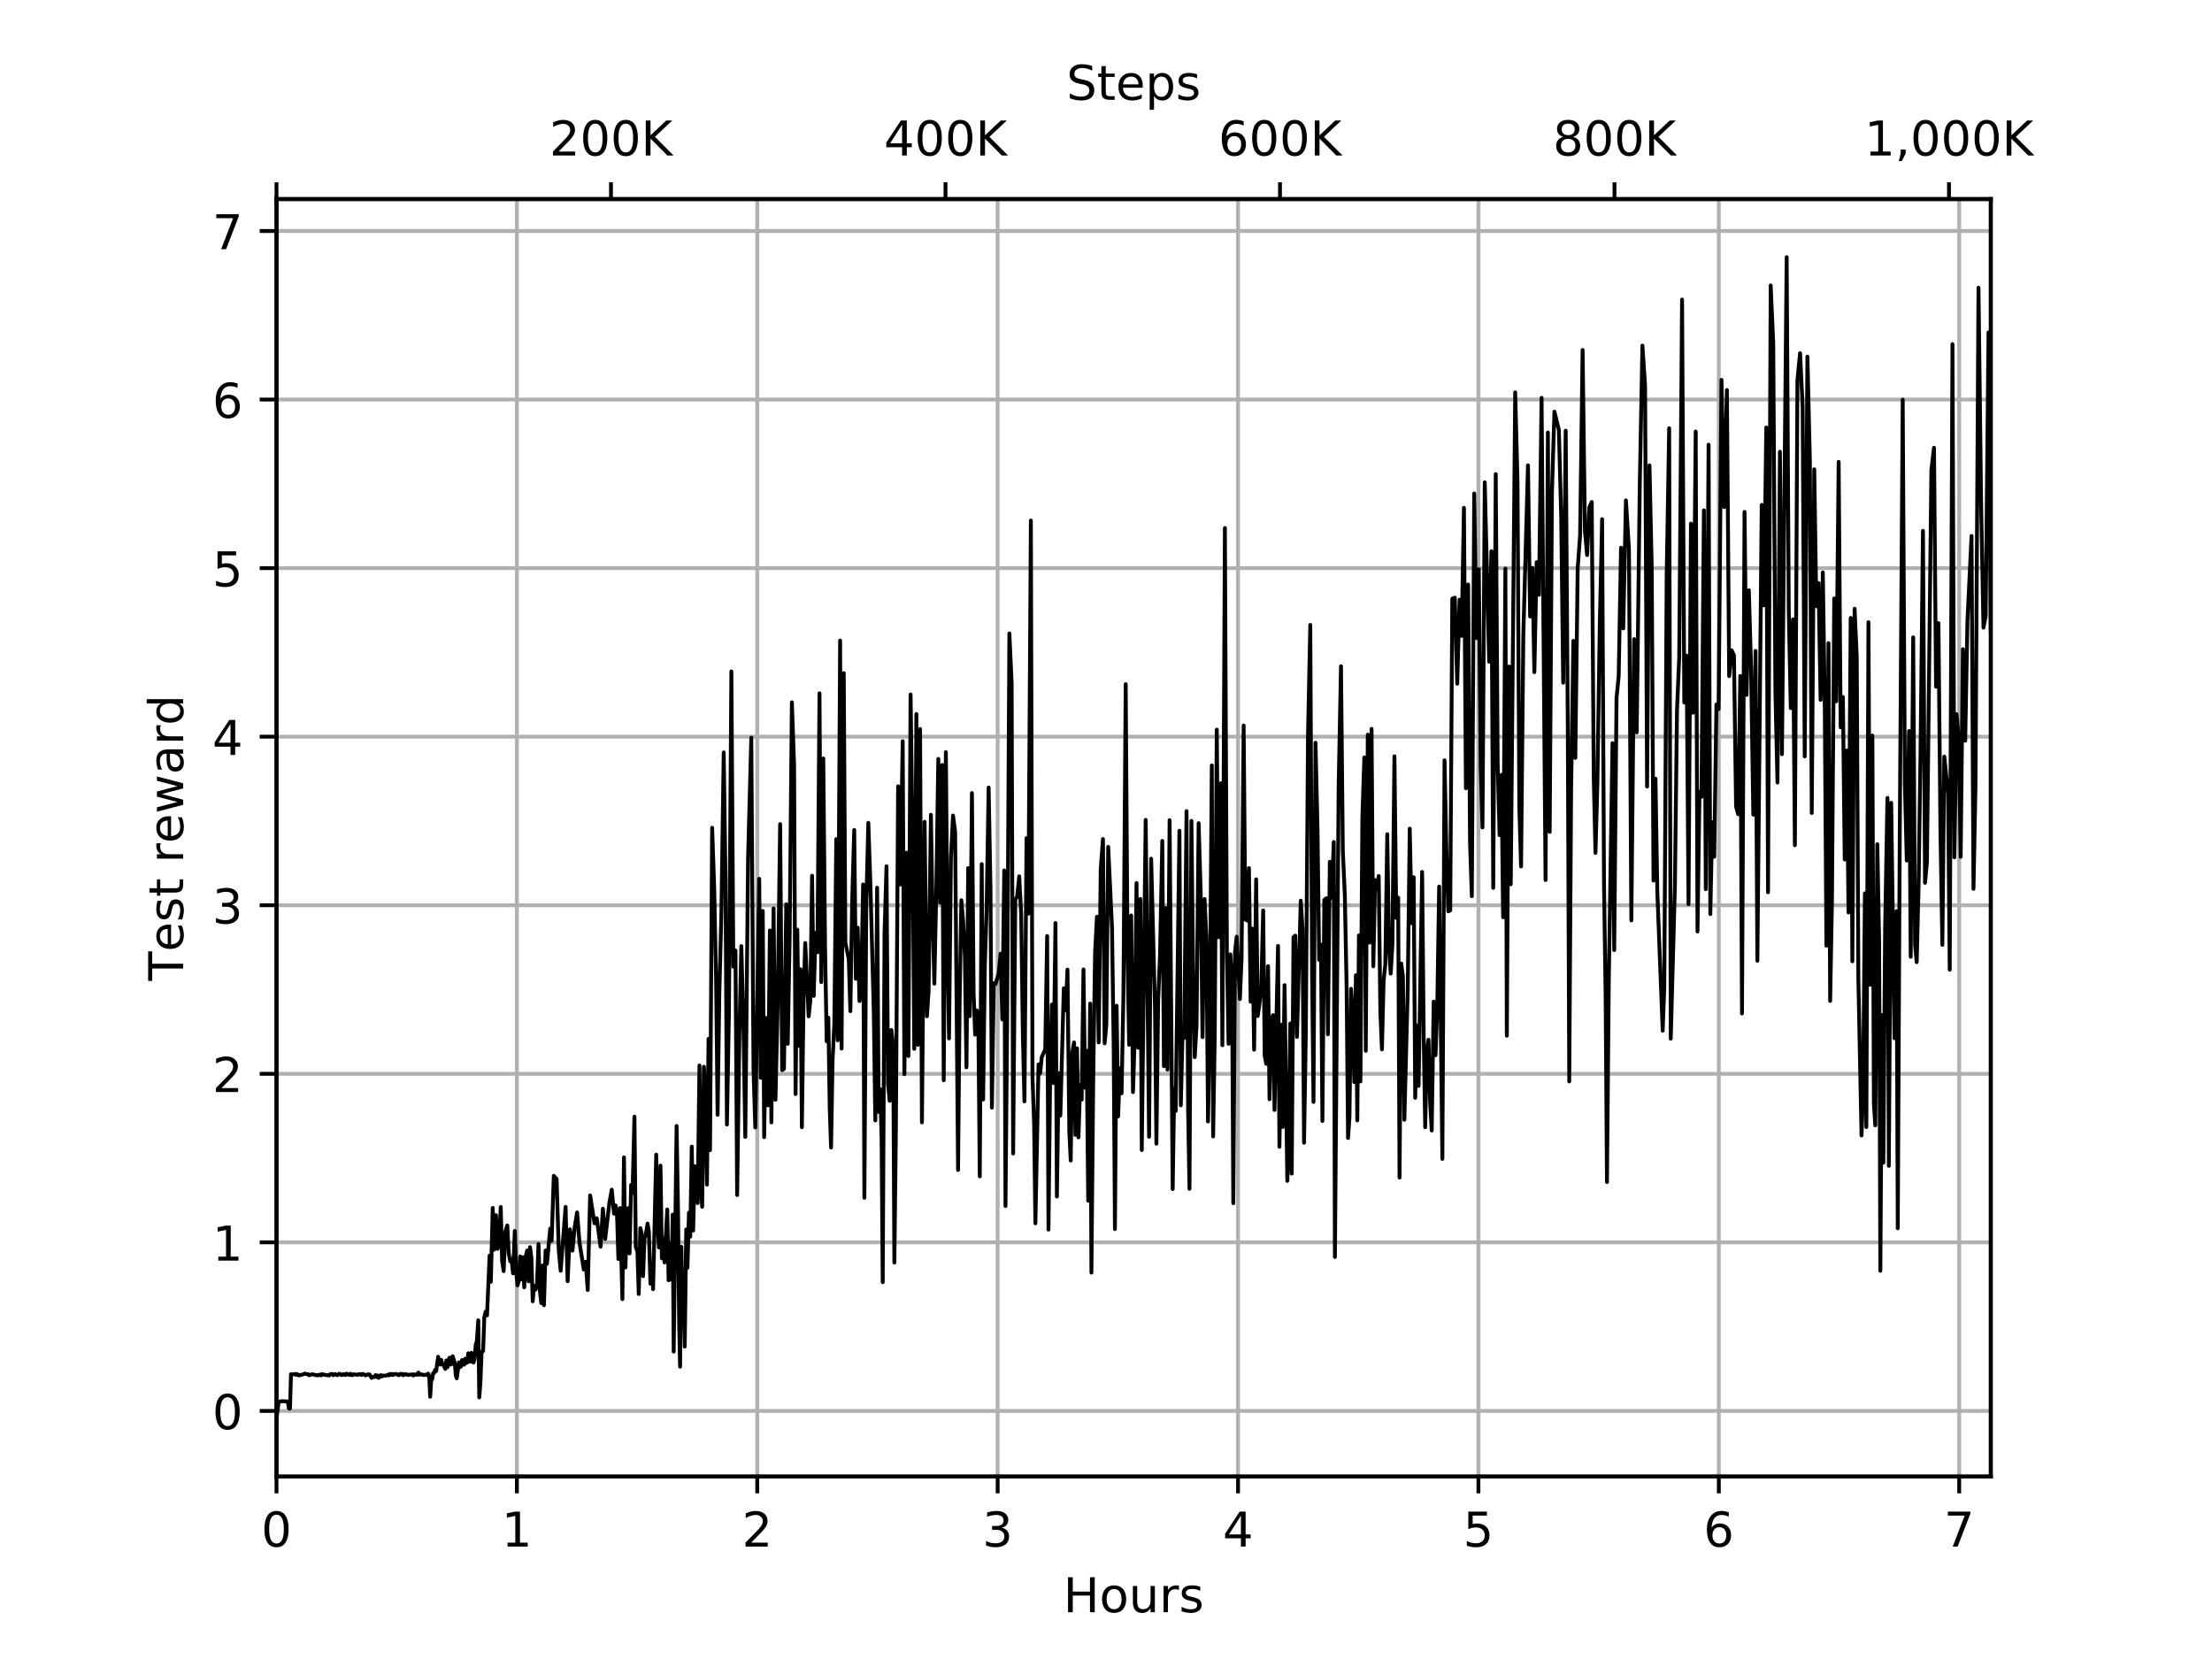<?xml version="1.0" encoding="utf-8" standalone="no"?>
<!DOCTYPE svg PUBLIC "-//W3C//DTD SVG 1.1//EN"
  "http://www.w3.org/Graphics/SVG/1.1/DTD/svg11.dtd">
<!-- Created with matplotlib (https://matplotlib.org/) -->
<svg height="345.6pt" version="1.1" viewBox="0 0 460.8 345.6" width="460.8pt" xmlns="http://www.w3.org/2000/svg" xmlns:xlink="http://www.w3.org/1999/xlink">
 <defs>
  <style type="text/css">
*{stroke-linecap:butt;stroke-linejoin:round;}
  </style>
 </defs>
 <g id="figure_1">
  <g id="patch_1">
   <path d="M 0 345.6 
L 460.8 345.6 
L 460.8 0 
L 0 0 
z
" style="fill:#ffffff;"/>
  </g>
  <g id="axes_1">
   <g id="patch_2">
    <path d="M 57.6 307.584 
L 414.72 307.584 
L 414.72 41.472 
L 57.6 41.472 
z
" style="fill:#ffffff;"/>
   </g>
   <g id="matplotlib.axis_1">
    <g id="xtick_1">
     <g id="line2d_1">
      <path clip-path="url(#p52a20edcad)" d="M 57.6 307.584 
L 57.6 41.472 
" style="fill:none;stroke:#b0b0b0;stroke-linecap:square;stroke-width:0.8;"/>
     </g>
     <g id="line2d_2">
      <defs>
       <path d="M 0 0 
L 0 3.5 
" id="m5e7b40a29a" style="stroke:#000000;stroke-width:0.8;"/>
      </defs>
      <g>
       <use style="stroke:#000000;stroke-width:0.8;" x="57.6" xlink:href="#m5e7b40a29a" y="307.584"/>
      </g>
     </g>
     <g id="text_1">
      <!-- 0 -->
      <defs>
       <path d="M 31.781 66.406 
Q 24.172 66.406 20.328 58.906 
Q 16.5 51.422 16.5 36.375 
Q 16.5 21.391 20.328 13.891 
Q 24.172 6.391 31.781 6.391 
Q 39.453 6.391 43.281 13.891 
Q 47.125 21.391 47.125 36.375 
Q 47.125 51.422 43.281 58.906 
Q 39.453 66.406 31.781 66.406 
z
M 31.781 74.219 
Q 44.047 74.219 50.516 64.516 
Q 56.984 54.828 56.984 36.375 
Q 56.984 17.969 50.516 8.266 
Q 44.047 -1.422 31.781 -1.422 
Q 19.531 -1.422 13.062 8.266 
Q 6.594 17.969 6.594 36.375 
Q 6.594 54.828 13.062 64.516 
Q 19.531 74.219 31.781 74.219 
z
" id="DejaVuSans-48"/>
      </defs>
      <g transform="translate(54.419 322.182)scale(0.1 -0.1)">
       <use xlink:href="#DejaVuSans-48"/>
      </g>
     </g>
    </g>
    <g id="xtick_2">
     <g id="line2d_3">
      <path clip-path="url(#p52a20edcad)" d="M 107.677 307.584 
L 107.677 41.472 
" style="fill:none;stroke:#b0b0b0;stroke-linecap:square;stroke-width:0.8;"/>
     </g>
     <g id="line2d_4">
      <g>
       <use style="stroke:#000000;stroke-width:0.8;" x="107.677" xlink:href="#m5e7b40a29a" y="307.584"/>
      </g>
     </g>
     <g id="text_2">
      <!-- 1 -->
      <defs>
       <path d="M 12.406 8.297 
L 28.516 8.297 
L 28.516 63.922 
L 10.984 60.406 
L 10.984 69.391 
L 28.422 72.906 
L 38.281 72.906 
L 38.281 8.297 
L 54.391 8.297 
L 54.391 0 
L 12.406 0 
z
" id="DejaVuSans-49"/>
      </defs>
      <g transform="translate(104.495 322.182)scale(0.1 -0.1)">
       <use xlink:href="#DejaVuSans-49"/>
      </g>
     </g>
    </g>
    <g id="xtick_3">
     <g id="line2d_5">
      <path clip-path="url(#p52a20edcad)" d="M 157.753 307.584 
L 157.753 41.472 
" style="fill:none;stroke:#b0b0b0;stroke-linecap:square;stroke-width:0.8;"/>
     </g>
     <g id="line2d_6">
      <g>
       <use style="stroke:#000000;stroke-width:0.8;" x="157.753" xlink:href="#m5e7b40a29a" y="307.584"/>
      </g>
     </g>
     <g id="text_3">
      <!-- 2 -->
      <defs>
       <path d="M 19.188 8.297 
L 53.609 8.297 
L 53.609 0 
L 7.328 0 
L 7.328 8.297 
Q 12.938 14.109 22.625 23.891 
Q 32.328 33.688 34.812 36.531 
Q 39.547 41.844 41.422 45.531 
Q 43.312 49.219 43.312 52.781 
Q 43.312 58.594 39.234 62.25 
Q 35.156 65.922 28.609 65.922 
Q 23.969 65.922 18.812 64.312 
Q 13.672 62.703 7.812 59.422 
L 7.812 69.391 
Q 13.766 71.781 18.938 73 
Q 24.125 74.219 28.422 74.219 
Q 39.75 74.219 46.484 68.547 
Q 53.219 62.891 53.219 53.422 
Q 53.219 48.922 51.531 44.891 
Q 49.859 40.875 45.406 35.406 
Q 44.188 33.984 37.641 27.219 
Q 31.109 20.453 19.188 8.297 
z
" id="DejaVuSans-50"/>
      </defs>
      <g transform="translate(154.572 322.182)scale(0.1 -0.1)">
       <use xlink:href="#DejaVuSans-50"/>
      </g>
     </g>
    </g>
    <g id="xtick_4">
     <g id="line2d_7">
      <path clip-path="url(#p52a20edcad)" d="M 207.83 307.584 
L 207.83 41.472 
" style="fill:none;stroke:#b0b0b0;stroke-linecap:square;stroke-width:0.8;"/>
     </g>
     <g id="line2d_8">
      <g>
       <use style="stroke:#000000;stroke-width:0.8;" x="207.83" xlink:href="#m5e7b40a29a" y="307.584"/>
      </g>
     </g>
     <g id="text_4">
      <!-- 3 -->
      <defs>
       <path d="M 40.578 39.312 
Q 47.656 37.797 51.625 33 
Q 55.609 28.219 55.609 21.188 
Q 55.609 10.406 48.188 4.484 
Q 40.766 -1.422 27.094 -1.422 
Q 22.516 -1.422 17.656 -0.516 
Q 12.797 0.391 7.625 2.203 
L 7.625 11.719 
Q 11.719 9.328 16.594 8.109 
Q 21.484 6.891 26.812 6.891 
Q 36.078 6.891 40.938 10.547 
Q 45.797 14.203 45.797 21.188 
Q 45.797 27.641 41.281 31.266 
Q 36.766 34.906 28.719 34.906 
L 20.219 34.906 
L 20.219 43.016 
L 29.109 43.016 
Q 36.375 43.016 40.234 45.922 
Q 44.094 48.828 44.094 54.297 
Q 44.094 59.906 40.109 62.906 
Q 36.141 65.922 28.719 65.922 
Q 24.656 65.922 20.016 65.031 
Q 15.375 64.156 9.812 62.312 
L 9.812 71.094 
Q 15.438 72.656 20.344 73.438 
Q 25.25 74.219 29.594 74.219 
Q 40.828 74.219 47.359 69.109 
Q 53.906 64.016 53.906 55.328 
Q 53.906 49.266 50.438 45.094 
Q 46.969 40.922 40.578 39.312 
z
" id="DejaVuSans-51"/>
      </defs>
      <g transform="translate(204.649 322.182)scale(0.1 -0.1)">
       <use xlink:href="#DejaVuSans-51"/>
      </g>
     </g>
    </g>
    <g id="xtick_5">
     <g id="line2d_9">
      <path clip-path="url(#p52a20edcad)" d="M 257.907 307.584 
L 257.907 41.472 
" style="fill:none;stroke:#b0b0b0;stroke-linecap:square;stroke-width:0.8;"/>
     </g>
     <g id="line2d_10">
      <g>
       <use style="stroke:#000000;stroke-width:0.8;" x="257.907" xlink:href="#m5e7b40a29a" y="307.584"/>
      </g>
     </g>
     <g id="text_5">
      <!-- 4 -->
      <defs>
       <path d="M 37.797 64.312 
L 12.891 25.391 
L 37.797 25.391 
z
M 35.203 72.906 
L 47.609 72.906 
L 47.609 25.391 
L 58.016 25.391 
L 58.016 17.188 
L 47.609 17.188 
L 47.609 0 
L 37.797 0 
L 37.797 17.188 
L 4.891 17.188 
L 4.891 26.703 
z
" id="DejaVuSans-52"/>
      </defs>
      <g transform="translate(254.726 322.182)scale(0.1 -0.1)">
       <use xlink:href="#DejaVuSans-52"/>
      </g>
     </g>
    </g>
    <g id="xtick_6">
     <g id="line2d_11">
      <path clip-path="url(#p52a20edcad)" d="M 307.983 307.584 
L 307.983 41.472 
" style="fill:none;stroke:#b0b0b0;stroke-linecap:square;stroke-width:0.8;"/>
     </g>
     <g id="line2d_12">
      <g>
       <use style="stroke:#000000;stroke-width:0.8;" x="307.983" xlink:href="#m5e7b40a29a" y="307.584"/>
      </g>
     </g>
     <g id="text_6">
      <!-- 5 -->
      <defs>
       <path d="M 10.797 72.906 
L 49.516 72.906 
L 49.516 64.594 
L 19.828 64.594 
L 19.828 46.734 
Q 21.969 47.469 24.109 47.828 
Q 26.266 48.188 28.422 48.188 
Q 40.625 48.188 47.75 41.5 
Q 54.891 34.812 54.891 23.391 
Q 54.891 11.625 47.562 5.094 
Q 40.234 -1.422 26.906 -1.422 
Q 22.312 -1.422 17.547 -0.641 
Q 12.797 0.141 7.719 1.703 
L 7.719 11.625 
Q 12.109 9.234 16.797 8.062 
Q 21.484 6.891 26.703 6.891 
Q 35.156 6.891 40.078 11.328 
Q 45.016 15.766 45.016 23.391 
Q 45.016 31 40.078 35.438 
Q 35.156 39.891 26.703 39.891 
Q 22.75 39.891 18.812 39.016 
Q 14.891 38.141 10.797 36.281 
z
" id="DejaVuSans-53"/>
      </defs>
      <g transform="translate(304.802 322.182)scale(0.1 -0.1)">
       <use xlink:href="#DejaVuSans-53"/>
      </g>
     </g>
    </g>
    <g id="xtick_7">
     <g id="line2d_13">
      <path clip-path="url(#p52a20edcad)" d="M 358.06 307.584 
L 358.06 41.472 
" style="fill:none;stroke:#b0b0b0;stroke-linecap:square;stroke-width:0.8;"/>
     </g>
     <g id="line2d_14">
      <g>
       <use style="stroke:#000000;stroke-width:0.8;" x="358.06" xlink:href="#m5e7b40a29a" y="307.584"/>
      </g>
     </g>
     <g id="text_7">
      <!-- 6 -->
      <defs>
       <path d="M 33.016 40.375 
Q 26.375 40.375 22.484 35.828 
Q 18.609 31.297 18.609 23.391 
Q 18.609 15.531 22.484 10.953 
Q 26.375 6.391 33.016 6.391 
Q 39.656 6.391 43.531 10.953 
Q 47.406 15.531 47.406 23.391 
Q 47.406 31.297 43.531 35.828 
Q 39.656 40.375 33.016 40.375 
z
M 52.594 71.297 
L 52.594 62.312 
Q 48.875 64.062 45.094 64.984 
Q 41.312 65.922 37.594 65.922 
Q 27.828 65.922 22.672 59.328 
Q 17.531 52.734 16.797 39.406 
Q 19.672 43.656 24.016 45.922 
Q 28.375 48.188 33.594 48.188 
Q 44.578 48.188 50.953 41.516 
Q 57.328 34.859 57.328 23.391 
Q 57.328 12.156 50.688 5.359 
Q 44.047 -1.422 33.016 -1.422 
Q 20.359 -1.422 13.672 8.266 
Q 6.984 17.969 6.984 36.375 
Q 6.984 53.656 15.188 63.938 
Q 23.391 74.219 37.203 74.219 
Q 40.922 74.219 44.703 73.484 
Q 48.484 72.75 52.594 71.297 
z
" id="DejaVuSans-54"/>
      </defs>
      <g transform="translate(354.879 322.182)scale(0.1 -0.1)">
       <use xlink:href="#DejaVuSans-54"/>
      </g>
     </g>
    </g>
    <g id="xtick_8">
     <g id="line2d_15">
      <path clip-path="url(#p52a20edcad)" d="M 408.137 307.584 
L 408.137 41.472 
" style="fill:none;stroke:#b0b0b0;stroke-linecap:square;stroke-width:0.8;"/>
     </g>
     <g id="line2d_16">
      <g>
       <use style="stroke:#000000;stroke-width:0.8;" x="408.137" xlink:href="#m5e7b40a29a" y="307.584"/>
      </g>
     </g>
     <g id="text_8">
      <!-- 7 -->
      <defs>
       <path d="M 8.203 72.906 
L 55.078 72.906 
L 55.078 68.703 
L 28.609 0 
L 18.312 0 
L 43.219 64.594 
L 8.203 64.594 
z
" id="DejaVuSans-55"/>
      </defs>
      <g transform="translate(404.956 322.182)scale(0.1 -0.1)">
       <use xlink:href="#DejaVuSans-55"/>
      </g>
     </g>
    </g>
    <g id="text_9">
     <!-- Hours -->
     <defs>
      <path d="M 9.812 72.906 
L 19.672 72.906 
L 19.672 43.016 
L 55.516 43.016 
L 55.516 72.906 
L 65.375 72.906 
L 65.375 0 
L 55.516 0 
L 55.516 34.719 
L 19.672 34.719 
L 19.672 0 
L 9.812 0 
z
" id="DejaVuSans-72"/>
      <path d="M 30.609 48.391 
Q 23.391 48.391 19.188 42.75 
Q 14.984 37.109 14.984 27.297 
Q 14.984 17.484 19.156 11.844 
Q 23.344 6.203 30.609 6.203 
Q 37.797 6.203 41.984 11.859 
Q 46.188 17.531 46.188 27.297 
Q 46.188 37.016 41.984 42.703 
Q 37.797 48.391 30.609 48.391 
z
M 30.609 56 
Q 42.328 56 49.016 48.375 
Q 55.719 40.766 55.719 27.297 
Q 55.719 13.875 49.016 6.219 
Q 42.328 -1.422 30.609 -1.422 
Q 18.844 -1.422 12.172 6.219 
Q 5.516 13.875 5.516 27.297 
Q 5.516 40.766 12.172 48.375 
Q 18.844 56 30.609 56 
z
" id="DejaVuSans-111"/>
      <path d="M 8.5 21.578 
L 8.5 54.688 
L 17.484 54.688 
L 17.484 21.922 
Q 17.484 14.156 20.5 10.266 
Q 23.531 6.391 29.594 6.391 
Q 36.859 6.391 41.078 11.031 
Q 45.312 15.672 45.312 23.688 
L 45.312 54.688 
L 54.297 54.688 
L 54.297 0 
L 45.312 0 
L 45.312 8.406 
Q 42.047 3.422 37.719 1 
Q 33.406 -1.422 27.688 -1.422 
Q 18.266 -1.422 13.375 4.438 
Q 8.5 10.297 8.5 21.578 
z
M 31.109 56 
z
" id="DejaVuSans-117"/>
      <path d="M 41.109 46.297 
Q 39.594 47.172 37.812 47.578 
Q 36.031 48 33.891 48 
Q 26.266 48 22.188 43.047 
Q 18.109 38.094 18.109 28.812 
L 18.109 0 
L 9.078 0 
L 9.078 54.688 
L 18.109 54.688 
L 18.109 46.188 
Q 20.953 51.172 25.484 53.578 
Q 30.031 56 36.531 56 
Q 37.453 56 38.578 55.875 
Q 39.703 55.766 41.062 55.516 
z
" id="DejaVuSans-114"/>
      <path d="M 44.281 53.078 
L 44.281 44.578 
Q 40.484 46.531 36.375 47.5 
Q 32.281 48.484 27.875 48.484 
Q 21.188 48.484 17.844 46.438 
Q 14.5 44.391 14.5 40.281 
Q 14.5 37.156 16.891 35.375 
Q 19.281 33.594 26.516 31.984 
L 29.594 31.297 
Q 39.156 29.25 43.188 25.516 
Q 47.219 21.781 47.219 15.094 
Q 47.219 7.469 41.188 3.016 
Q 35.156 -1.422 24.609 -1.422 
Q 20.219 -1.422 15.453 -0.562 
Q 10.688 0.297 5.422 2 
L 5.422 11.281 
Q 10.406 8.688 15.234 7.391 
Q 20.062 6.109 24.812 6.109 
Q 31.156 6.109 34.562 8.281 
Q 37.984 10.453 37.984 14.406 
Q 37.984 18.062 35.516 20.016 
Q 33.062 21.969 24.703 23.781 
L 21.578 24.516 
Q 13.234 26.266 9.516 29.906 
Q 5.812 33.547 5.812 39.891 
Q 5.812 47.609 11.281 51.797 
Q 16.75 56 26.812 56 
Q 31.781 56 36.172 55.266 
Q 40.578 54.547 44.281 53.078 
z
" id="DejaVuSans-115"/>
     </defs>
     <g transform="translate(221.512 335.861)scale(0.1 -0.1)">
      <use xlink:href="#DejaVuSans-72"/>
      <use x="75.195" xlink:href="#DejaVuSans-111"/>
      <use x="136.377" xlink:href="#DejaVuSans-117"/>
      <use x="199.756" xlink:href="#DejaVuSans-114"/>
      <use x="240.869" xlink:href="#DejaVuSans-115"/>
     </g>
    </g>
   </g>
   <g id="matplotlib.axis_2">
    <g id="ytick_1">
     <g id="line2d_17">
      <path clip-path="url(#p52a20edcad)" d="M 57.6 293.923 
L 414.72 293.923 
" style="fill:none;stroke:#b0b0b0;stroke-linecap:square;stroke-width:0.8;"/>
     </g>
     <g id="line2d_18">
      <defs>
       <path d="M 0 0 
L -3.5 0 
" id="ma8baad7acb" style="stroke:#000000;stroke-width:0.8;"/>
      </defs>
      <g>
       <use style="stroke:#000000;stroke-width:0.8;" x="57.6" xlink:href="#ma8baad7acb" y="293.923"/>
      </g>
     </g>
     <g id="text_10">
      <!-- 0 -->
      <g transform="translate(44.237 297.722)scale(0.1 -0.1)">
       <use xlink:href="#DejaVuSans-48"/>
      </g>
     </g>
    </g>
    <g id="ytick_2">
     <g id="line2d_19">
      <path clip-path="url(#p52a20edcad)" d="M 57.6 258.808 
L 414.72 258.808 
" style="fill:none;stroke:#b0b0b0;stroke-linecap:square;stroke-width:0.8;"/>
     </g>
     <g id="line2d_20">
      <g>
       <use style="stroke:#000000;stroke-width:0.8;" x="57.6" xlink:href="#ma8baad7acb" y="258.808"/>
      </g>
     </g>
     <g id="text_11">
      <!-- 1 -->
      <g transform="translate(44.237 262.607)scale(0.1 -0.1)">
       <use xlink:href="#DejaVuSans-49"/>
      </g>
     </g>
    </g>
    <g id="ytick_3">
     <g id="line2d_21">
      <path clip-path="url(#p52a20edcad)" d="M 57.6 223.693 
L 414.72 223.693 
" style="fill:none;stroke:#b0b0b0;stroke-linecap:square;stroke-width:0.8;"/>
     </g>
     <g id="line2d_22">
      <g>
       <use style="stroke:#000000;stroke-width:0.8;" x="57.6" xlink:href="#ma8baad7acb" y="223.693"/>
      </g>
     </g>
     <g id="text_12">
      <!-- 2 -->
      <g transform="translate(44.237 227.492)scale(0.1 -0.1)">
       <use xlink:href="#DejaVuSans-50"/>
      </g>
     </g>
    </g>
    <g id="ytick_4">
     <g id="line2d_23">
      <path clip-path="url(#p52a20edcad)" d="M 57.6 188.578 
L 414.72 188.578 
" style="fill:none;stroke:#b0b0b0;stroke-linecap:square;stroke-width:0.8;"/>
     </g>
     <g id="line2d_24">
      <g>
       <use style="stroke:#000000;stroke-width:0.8;" x="57.6" xlink:href="#ma8baad7acb" y="188.578"/>
      </g>
     </g>
     <g id="text_13">
      <!-- 3 -->
      <g transform="translate(44.237 192.378)scale(0.1 -0.1)">
       <use xlink:href="#DejaVuSans-51"/>
      </g>
     </g>
    </g>
    <g id="ytick_5">
     <g id="line2d_25">
      <path clip-path="url(#p52a20edcad)" d="M 57.6 153.463 
L 414.72 153.463 
" style="fill:none;stroke:#b0b0b0;stroke-linecap:square;stroke-width:0.8;"/>
     </g>
     <g id="line2d_26">
      <g>
       <use style="stroke:#000000;stroke-width:0.8;" x="57.6" xlink:href="#ma8baad7acb" y="153.463"/>
      </g>
     </g>
     <g id="text_14">
      <!-- 4 -->
      <g transform="translate(44.237 157.263)scale(0.1 -0.1)">
       <use xlink:href="#DejaVuSans-52"/>
      </g>
     </g>
    </g>
    <g id="ytick_6">
     <g id="line2d_27">
      <path clip-path="url(#p52a20edcad)" d="M 57.6 118.348 
L 414.72 118.348 
" style="fill:none;stroke:#b0b0b0;stroke-linecap:square;stroke-width:0.8;"/>
     </g>
     <g id="line2d_28">
      <g>
       <use style="stroke:#000000;stroke-width:0.8;" x="57.6" xlink:href="#ma8baad7acb" y="118.348"/>
      </g>
     </g>
     <g id="text_15">
      <!-- 5 -->
      <g transform="translate(44.237 122.148)scale(0.1 -0.1)">
       <use xlink:href="#DejaVuSans-53"/>
      </g>
     </g>
    </g>
    <g id="ytick_7">
     <g id="line2d_29">
      <path clip-path="url(#p52a20edcad)" d="M 57.6 83.234 
L 414.72 83.234 
" style="fill:none;stroke:#b0b0b0;stroke-linecap:square;stroke-width:0.8;"/>
     </g>
     <g id="line2d_30">
      <g>
       <use style="stroke:#000000;stroke-width:0.8;" x="57.6" xlink:href="#ma8baad7acb" y="83.234"/>
      </g>
     </g>
     <g id="text_16">
      <!-- 6 -->
      <g transform="translate(44.237 87.033)scale(0.1 -0.1)">
       <use xlink:href="#DejaVuSans-54"/>
      </g>
     </g>
    </g>
    <g id="ytick_8">
     <g id="line2d_31">
      <path clip-path="url(#p52a20edcad)" d="M 57.6 48.119 
L 414.72 48.119 
" style="fill:none;stroke:#b0b0b0;stroke-linecap:square;stroke-width:0.8;"/>
     </g>
     <g id="line2d_32">
      <g>
       <use style="stroke:#000000;stroke-width:0.8;" x="57.6" xlink:href="#ma8baad7acb" y="48.119"/>
      </g>
     </g>
     <g id="text_17">
      <!-- 7 -->
      <g transform="translate(44.237 51.918)scale(0.1 -0.1)">
       <use xlink:href="#DejaVuSans-55"/>
      </g>
     </g>
    </g>
    <g id="text_18">
     <!-- Test reward -->
     <defs>
      <path d="M -0.297 72.906 
L 61.375 72.906 
L 61.375 64.594 
L 35.5 64.594 
L 35.5 0 
L 25.594 0 
L 25.594 64.594 
L -0.297 64.594 
z
" id="DejaVuSans-84"/>
      <path d="M 56.203 29.594 
L 56.203 25.203 
L 14.891 25.203 
Q 15.484 15.922 20.484 11.062 
Q 25.484 6.203 34.422 6.203 
Q 39.594 6.203 44.453 7.469 
Q 49.312 8.734 54.109 11.281 
L 54.109 2.781 
Q 49.266 0.734 44.188 -0.344 
Q 39.109 -1.422 33.891 -1.422 
Q 20.797 -1.422 13.156 6.188 
Q 5.516 13.812 5.516 26.812 
Q 5.516 40.234 12.766 48.109 
Q 20.016 56 32.328 56 
Q 43.359 56 49.781 48.891 
Q 56.203 41.797 56.203 29.594 
z
M 47.219 32.234 
Q 47.125 39.594 43.094 43.984 
Q 39.062 48.391 32.422 48.391 
Q 24.906 48.391 20.391 44.141 
Q 15.875 39.891 15.188 32.172 
z
" id="DejaVuSans-101"/>
      <path d="M 18.312 70.219 
L 18.312 54.688 
L 36.812 54.688 
L 36.812 47.703 
L 18.312 47.703 
L 18.312 18.016 
Q 18.312 11.328 20.141 9.422 
Q 21.969 7.516 27.594 7.516 
L 36.812 7.516 
L 36.812 0 
L 27.594 0 
Q 17.188 0 13.234 3.875 
Q 9.281 7.766 9.281 18.016 
L 9.281 47.703 
L 2.688 47.703 
L 2.688 54.688 
L 9.281 54.688 
L 9.281 70.219 
z
" id="DejaVuSans-116"/>
      <path id="DejaVuSans-32"/>
      <path d="M 4.203 54.688 
L 13.188 54.688 
L 24.422 12.016 
L 35.594 54.688 
L 46.188 54.688 
L 57.422 12.016 
L 68.609 54.688 
L 77.594 54.688 
L 63.281 0 
L 52.688 0 
L 40.922 44.828 
L 29.109 0 
L 18.5 0 
z
" id="DejaVuSans-119"/>
      <path d="M 34.281 27.484 
Q 23.391 27.484 19.188 25 
Q 14.984 22.516 14.984 16.5 
Q 14.984 11.719 18.141 8.906 
Q 21.297 6.109 26.703 6.109 
Q 34.188 6.109 38.703 11.406 
Q 43.219 16.703 43.219 25.484 
L 43.219 27.484 
z
M 52.203 31.203 
L 52.203 0 
L 43.219 0 
L 43.219 8.297 
Q 40.141 3.328 35.547 0.953 
Q 30.953 -1.422 24.312 -1.422 
Q 15.922 -1.422 10.953 3.297 
Q 6 8.016 6 15.922 
Q 6 25.141 12.172 29.828 
Q 18.359 34.516 30.609 34.516 
L 43.219 34.516 
L 43.219 35.406 
Q 43.219 41.609 39.141 45 
Q 35.062 48.391 27.688 48.391 
Q 23 48.391 18.547 47.266 
Q 14.109 46.141 10.016 43.891 
L 10.016 52.203 
Q 14.938 54.109 19.578 55.047 
Q 24.219 56 28.609 56 
Q 40.484 56 46.344 49.844 
Q 52.203 43.703 52.203 31.203 
z
" id="DejaVuSans-97"/>
      <path d="M 45.406 46.391 
L 45.406 75.984 
L 54.391 75.984 
L 54.391 0 
L 45.406 0 
L 45.406 8.203 
Q 42.578 3.328 38.25 0.953 
Q 33.938 -1.422 27.875 -1.422 
Q 17.969 -1.422 11.734 6.484 
Q 5.516 14.406 5.516 27.297 
Q 5.516 40.188 11.734 48.094 
Q 17.969 56 27.875 56 
Q 33.938 56 38.25 53.625 
Q 42.578 51.266 45.406 46.391 
z
M 14.797 27.297 
Q 14.797 17.391 18.875 11.75 
Q 22.953 6.109 30.078 6.109 
Q 37.203 6.109 41.297 11.75 
Q 45.406 17.391 45.406 27.297 
Q 45.406 37.203 41.297 42.844 
Q 37.203 48.484 30.078 48.484 
Q 22.953 48.484 18.875 42.844 
Q 14.797 37.203 14.797 27.297 
z
" id="DejaVuSans-100"/>
     </defs>
     <g transform="translate(38.158 204.312)rotate(-90)scale(0.1 -0.1)">
      <use xlink:href="#DejaVuSans-84"/>
      <use x="60.818" xlink:href="#DejaVuSans-101"/>
      <use x="122.342" xlink:href="#DejaVuSans-115"/>
      <use x="174.441" xlink:href="#DejaVuSans-116"/>
      <use x="213.65" xlink:href="#DejaVuSans-32"/>
      <use x="245.438" xlink:href="#DejaVuSans-114"/>
      <use x="286.52" xlink:href="#DejaVuSans-101"/>
      <use x="348.043" xlink:href="#DejaVuSans-119"/>
      <use x="429.83" xlink:href="#DejaVuSans-97"/>
      <use x="491.109" xlink:href="#DejaVuSans-114"/>
      <use x="532.207" xlink:href="#DejaVuSans-100"/>
     </g>
    </g>
   </g>
   <g id="line2d_33">
    <path clip-path="url(#p52a20edcad)" d="M 57.6 295.488 
L 58.062 292 
L 58.536 291.919 
L 59.008 291.899 
L 59.956 291.966 
L 60.187 293.398 
L 60.409 293.45 
L 60.62 286.276 
L 61.045 286.315 
L 61.458 286.208 
L 61.668 286.416 
L 61.87 286.241 
L 62.297 286.531 
L 62.512 286.407 
L 62.722 286.441 
L 63.551 286.135 
L 63.762 286.249 
L 64.182 286.268 
L 64.389 286.501 
L 65.026 286.273 
L 65.446 286.383 
L 65.864 286.501 
L 66.073 286.437 
L 66.282 286.516 
L 66.699 286.326 
L 66.901 286.514 
L 67.115 286.275 
L 67.751 286.418 
L 68.58 286.531 
L 68.789 286.27 
L 69.205 286.217 
L 69.415 286.49 
L 69.828 286.241 
L 70.252 286.479 
L 70.67 286.186 
L 70.881 286.232 
L 71.089 286.438 
L 71.3 286.439 
L 71.515 286.249 
L 71.724 286.279 
L 71.986 286.443 
L 72.191 286.152 
L 72.592 286.347 
L 72.805 286.409 
L 73.002 286.17 
L 73.205 286.454 
L 73.417 286.462 
L 73.627 286.285 
L 74.471 286.417 
L 74.677 286.273 
L 74.884 286.32 
L 75.095 286.237 
L 75.302 286.443 
L 75.51 286.224 
L 75.72 286.248 
L 76.139 286.526 
L 76.56 286.325 
L 76.981 286.32 
L 77.406 287.041 
L 77.619 286.843 
L 78.042 286.847 
L 78.251 286.453 
L 78.467 286.854 
L 78.683 286.541 
L 78.897 287.031 
L 79.325 286.462 
L 79.534 286.752 
L 79.747 286.551 
L 80.381 286.579 
L 80.792 286.376 
L 81.006 286.516 
L 81.219 286.222 
L 81.432 286.411 
L 81.647 286.207 
L 81.852 286.439 
L 82.064 286.261 
L 82.274 286.299 
L 82.486 286.213 
L 83.113 286.486 
L 83.322 286.201 
L 83.533 286.275 
L 83.747 286.19 
L 83.961 286.492 
L 84.388 286.236 
L 84.602 286.354 
L 84.815 286.329 
L 85.031 286.417 
L 85.886 286.308 
L 86.1 286.541 
L 86.312 286.297 
L 86.526 286.402 
L 86.735 286.303 
L 86.936 286.377 
L 87.142 285.92 
L 87.347 286.37 
L 87.757 286.28 
L 88.167 286.446 
L 88.775 286.363 
L 88.978 286.475 
L 89.19 286.14 
L 89.408 286.645 
L 89.615 290.967 
L 89.819 287.524 
L 90.024 287.357 
L 90.229 286.052 
L 90.441 285.993 
L 90.65 285.384 
L 90.855 285.628 
L 91.278 282.639 
L 91.493 284.101 
L 91.705 284.269 
L 91.91 283.293 
L 92.13 284.136 
L 92.345 284.321 
L 92.767 285.165 
L 92.989 283.41 
L 93.205 284.814 
L 93.424 283.487 
L 93.645 282.84 
L 93.861 284.275 
L 94.078 284.163 
L 94.298 282.531 
L 94.744 283.912 
L 94.947 286.504 
L 95.152 287.126 
L 95.606 283.812 
L 95.823 284.803 
L 96.044 284.646 
L 96.26 283.32 
L 96.686 284.288 
L 96.902 283.05 
L 97.114 283.953 
L 97.326 283.846 
L 97.548 281.911 
L 97.763 282.16 
L 97.975 283.65 
L 98.206 281.808 
L 98.426 283.626 
L 98.643 283.844 
L 98.866 283.116 
L 99.107 280.081 
L 99.332 279.441 
L 99.634 275.037 
L 99.838 291.103 
L 100.077 288.08 
L 100.323 281.607 
L 100.638 281.457 
L 100.89 274.39 
L 101.174 273.23 
L 101.454 274.014 
L 101.994 261.559 
L 102.249 267.024 
L 102.644 251.63 
L 102.945 260.322 
L 103.322 253.148 
L 103.667 260.157 
L 103.97 258.732 
L 104.313 251.442 
L 104.598 262.67 
L 104.917 264.801 
L 105.254 256.648 
L 105.678 255.284 
L 105.977 261.114 
L 106.288 262.748 
L 106.569 262.408 
L 106.875 265.263 
L 107.247 256.429 
L 107.523 264.997 
L 107.798 267.772 
L 108.069 266.911 
L 108.383 261.734 
L 108.653 266.497 
L 108.954 261.925 
L 109.207 268.18 
L 109.503 261.782 
L 109.826 260.503 
L 110.116 266.933 
L 110.417 259.805 
L 110.702 262.08 
L 110.974 271.082 
L 111.246 267.83 
L 111.574 268.655 
L 111.872 267.492 
L 112.181 259.153 
L 112.473 268.916 
L 112.75 271.458 
L 113.052 263.614 
L 113.316 271.905 
L 113.65 260.501 
L 113.939 263.268 
L 114.622 255.953 
L 114.914 258.489 
L 115.364 244.947 
L 115.955 245.632 
L 116.393 260.355 
L 116.795 264.72 
L 117.82 251.42 
L 118.246 266.899 
L 118.741 256.084 
L 119.251 260.525 
L 119.725 255.591 
L 120.221 252.567 
L 120.717 258.837 
L 121.617 264.473 
L 122.019 262.847 
L 122.429 268.74 
L 122.935 249.03 
L 123.842 254.842 
L 124.305 253.774 
L 125.116 259.712 
L 125.593 251.784 
L 126.069 258.105 
L 126.957 250.479 
L 127.447 247.818 
L 127.909 252.825 
L 128.257 251.126 
L 128.549 253.386 
L 128.821 262.285 
L 129.148 251.656 
L 129.658 270.633 
L 129.983 241.107 
L 130.29 264.042 
L 130.566 254.196 
L 130.889 251.662 
L 131.146 261.121 
L 131.476 246.827 
L 131.766 248.525 
L 132.168 232.612 
L 132.446 259.799 
L 132.782 260.675 
L 133.06 269.565 
L 133.392 255.851 
L 133.663 256.901 
L 133.959 265.851 
L 134.255 258.038 
L 134.536 257.182 
L 134.892 254.884 
L 135.172 256.534 
L 135.495 267.412 
L 135.812 263.107 
L 136.046 268.563 
L 136.701 240.532 
L 136.966 254.613 
L 137.27 259.881 
L 137.593 242.811 
L 137.883 262.132 
L 138.171 258.013 
L 138.429 262.994 
L 139.001 251.946 
L 139.279 266.699 
L 139.563 258.983 
L 139.861 266.576 
L 140.135 253.023 
L 140.342 281.565 
L 140.947 234.56 
L 141.259 253.04 
L 141.476 275.669 
L 141.674 284.7 
L 141.94 259.732 
L 142.177 272.573 
L 142.431 267.098 
L 142.643 280.528 
L 142.96 256.104 
L 143.206 264.104 
L 143.52 252.615 
L 143.785 257.621 
L 144.109 238.851 
L 144.394 256.338 
L 144.731 242.945 
L 145.335 250.625 
L 145.708 221.957 
L 145.998 246.519 
L 146.271 251.389 
L 146.633 222.22 
L 146.994 229.996 
L 147.265 246.78 
L 147.603 216.417 
L 147.91 239.592 
L 148.352 172.431 
L 148.777 184.832 
L 149.18 204.206 
L 149.487 232.231 
L 149.85 206.993 
L 150.287 189.825 
L 150.762 156.737 
L 151.135 182.856 
L 151.432 234.272 
L 151.857 210.629 
L 152.358 139.863 
L 152.771 201.376 
L 153.209 198.001 
L 153.561 248.946 
L 154.025 215.667 
L 154.43 197.09 
L 154.895 214.646 
L 155.258 236.837 
L 155.84 178.698 
L 156.507 153.68 
L 156.971 222.85 
L 157.338 234.874 
L 158.16 183.073 
L 158.478 224.519 
L 158.893 189.771 
L 159.189 236.9 
L 159.577 212.071 
L 159.975 230.257 
L 160.385 193.83 
L 160.695 233.817 
L 161.15 189.236 
L 161.542 229.111 
L 162.001 209.379 
L 162.514 171.674 
L 162.932 222.916 
L 163.311 222.679 
L 163.792 188.378 
L 164.103 217.457 
L 164.495 195.488 
L 164.962 146.299 
L 165.425 159.418 
L 165.73 227.919 
L 166.089 193.656 
L 166.413 217.844 
L 166.757 201.911 
L 167.046 234.831 
L 167.398 207.965 
L 167.744 196.447 
L 168.462 211.718 
L 168.798 208.5 
L 169.168 182.424 
L 169.514 207.467 
L 169.89 194.359 
L 170.291 198.367 
L 170.717 144.429 
L 171.087 204.587 
L 171.505 158.01 
L 171.874 197.328 
L 172.214 216.923 
L 172.556 211.992 
L 172.846 230.854 
L 173.125 239.049 
L 173.444 220.781 
L 173.809 213.216 
L 174.209 174.804 
L 174.521 216.724 
L 175.011 133.432 
L 175.318 218.436 
L 175.77 140.223 
L 176.103 196.343 
L 176.818 199.82 
L 177.145 210.643 
L 177.53 187.39 
L 177.951 172.896 
L 178.288 203.905 
L 178.664 193.253 
L 179.047 208.534 
L 179.402 205.141 
L 179.806 184.253 
L 180.067 249.517 
L 180.453 189.043 
L 180.888 171.403 
L 181.298 183.505 
L 182.029 210.919 
L 182.342 233.407 
L 182.722 184.923 
L 183.045 231.64 
L 183.368 226.899 
L 183.648 236.991 
L 183.887 267.105 
L 184.264 194.32 
L 184.674 180.462 
L 184.992 225.84 
L 185.332 229.322 
L 185.693 214.567 
L 186.072 217.886 
L 186.313 263.01 
L 186.619 236.484 
L 187.094 163.797 
L 187.542 184.263 
L 188.05 154.408 
L 188.401 223.78 
L 188.845 177.631 
L 189.235 219.988 
L 189.693 144.663 
L 190.128 177.517 
L 190.457 218.495 
L 190.897 148.744 
L 191.215 217.655 
L 191.669 151.869 
L 192.054 233.811 
L 192.614 171.198 
L 193.094 211.712 
L 193.446 206.438 
L 193.924 169.721 
L 194.279 190.675 
L 194.639 204.926 
L 195.039 185.81 
L 195.467 158.094 
L 195.834 188.034 
L 196.284 159.357 
L 196.595 225.035 
L 197.04 156.679 
L 197.379 195.98 
L 197.698 216.323 
L 198.096 178.648 
L 198.53 169.895 
L 198.968 173.192 
L 199.581 243.735 
L 199.908 208.521 
L 200.267 187.54 
L 200.649 192.115 
L 201.003 199.223 
L 201.331 222.343 
L 201.689 180.833 
L 202.023 211.689 
L 202.472 165.208 
L 202.817 206.688 
L 203.138 215.538 
L 203.489 210.49 
L 203.818 214.284 
L 204.103 245.063 
L 204.511 180.001 
L 204.806 229.045 
L 205.155 201.246 
L 205.52 189.803 
L 205.953 164.062 
L 206.329 184.75 
L 206.628 230.739 
L 207.027 204.835 
L 207.383 204.993 
L 208.038 202.862 
L 208.443 198.663 
L 208.8 212.375 
L 209.195 181.329 
L 209.461 251.242 
L 209.798 213.602 
L 210.273 131.953 
L 210.743 142.252 
L 211.055 240.297 
L 211.502 187.471 
L 211.889 186.743 
L 212.327 182.558 
L 212.732 190.522 
L 213.089 216.008 
L 213.412 229.443 
L 213.844 174.595 
L 214.227 190.345 
L 214.75 108.437 
L 215.086 224.315 
L 215.424 234.073 
L 215.691 254.839 
L 216.348 221.735 
L 216.687 223.581 
L 217.016 220.226 
L 217.74 218.628 
L 218.14 194.984 
L 218.418 256.144 
L 218.747 225.895 
L 219.124 209.26 
L 219.447 225.626 
L 219.872 192.281 
L 220.17 249.265 
L 220.539 223.571 
L 220.892 232.377 
L 221.611 205.871 
L 222.009 210.488 
L 222.374 201.976 
L 222.758 235.822 
L 223.048 241.765 
L 223.387 219.175 
L 223.744 217.156 
L 224.028 236.424 
L 224.369 218.394 
L 224.663 236.933 
L 225.006 226.056 
L 225.33 229.071 
L 225.707 201.958 
L 226.035 226.588 
L 226.38 218.885 
L 226.693 250.138 
L 227.102 209.066 
L 227.363 265.104 
L 227.737 224.673 
L 228.126 198.412 
L 228.512 190.97 
L 228.881 217.162 
L 229.304 180.995 
L 229.765 174.783 
L 230.118 217.345 
L 230.466 213.456 
L 230.86 176.429 
L 231.652 193.238 
L 232.003 218.049 
L 232.262 256.042 
L 232.608 209.502 
L 232.924 232.571 
L 233.298 222.536 
L 233.643 227.76 
L 234.028 207.438 
L 234.504 142.519 
L 234.887 199.282 
L 235.225 217.642 
L 235.645 190.706 
L 236.019 227.515 
L 236.37 216.613 
L 236.757 183.957 
L 237.118 218.259 
L 237.546 187.276 
L 237.851 239.578 
L 238.665 170.796 
L 239.375 236.815 
L 239.809 178.883 
L 240.605 209.851 
L 240.899 238.263 
L 241.264 208.385 
L 241.646 199.274 
L 242.128 175.177 
L 242.466 222.108 
L 242.867 189.191 
L 243.218 222.825 
L 243.65 170.856 
L 244.292 247.705 
L 244.615 226.829 
L 244.922 231.415 
L 245.7 173.058 
L 245.986 230.267 
L 246.331 215.935 
L 246.691 216.237 
L 247.175 168.981 
L 247.507 231.45 
L 247.792 247.649 
L 248.193 171.006 
L 248.545 202.395 
L 248.885 220.231 
L 249.26 213.692 
L 249.696 171.483 
L 250.12 185.582 
L 250.508 216.059 
L 250.931 187.273 
L 251.329 195.536 
L 251.652 233.62 
L 251.999 215.275 
L 252.44 159.458 
L 252.716 236.735 
L 253.047 216.269 
L 253.474 151.994 
L 253.877 195.245 
L 254.323 163.16 
L 254.638 217.736 
L 255.168 110.003 
L 255.582 198.207 
L 255.933 217.456 
L 256.304 198.812 
L 256.656 204.402 
L 256.918 250.653 
L 257.271 198.38 
L 257.623 195.119 
L 258.294 208.117 
L 258.638 199.65 
L 259.075 151.134 
L 259.422 191.549 
L 259.802 191.758 
L 260.179 180.842 
L 260.53 208.673 
L 260.883 193.447 
L 261.253 218.67 
L 261.676 183.18 
L 262.007 211.654 
L 262.357 209.17 
L 262.746 205.593 
L 263.142 189.658 
L 263.46 219.89 
L 263.776 221.611 
L 264.161 201.269 
L 264.466 228.989 
L 264.812 212.622 
L 265.189 211.468 
L 265.504 231.228 
L 266.237 197.06 
L 266.53 238.904 
L 266.915 213.465 
L 267.21 234.759 
L 267.593 205.224 
L 268.172 245.996 
L 268.464 239.433 
L 268.798 213.203 
L 269.089 244.479 
L 269.459 195.222 
L 269.823 194.913 
L 270.178 216.005 
L 270.974 187.622 
L 271.341 193.529 
L 271.654 238.057 
L 272.015 216.021 
L 272.486 152.8 
L 272.955 130.176 
L 273.328 202.581 
L 273.625 229.557 
L 274.041 154.719 
L 274.46 172.445 
L 274.802 199.964 
L 275.177 196.775 
L 275.482 233.528 
L 275.88 187.46 
L 276.305 187.13 
L 276.631 215.466 
L 277.027 179.53 
L 277.412 187.037 
L 277.847 175.413 
L 278.088 261.851 
L 278.87 163.326 
L 279.352 138.797 
L 279.735 177.246 
L 280.152 186.469 
L 280.524 205.563 
L 280.821 237.066 
L 281.115 232.717 
L 281.458 205.98 
L 281.819 212.829 
L 282.128 225.418 
L 282.46 203.167 
L 282.749 233.403 
L 283.092 194.866 
L 283.4 225.285 
L 283.804 170.439 
L 284.212 157.798 
L 284.515 218.909 
L 284.938 153.04 
L 285.292 196.355 
L 285.721 151.834 
L 286.085 201.299 
L 286.455 183.336 
L 286.838 185.155 
L 287.211 182.493 
L 287.554 210.898 
L 287.884 218.617 
L 288.227 204.304 
L 288.583 200.955 
L 288.992 173.782 
L 289.355 197.408 
L 289.707 202.814 
L 290.06 196.778 
L 290.484 157.557 
L 290.868 191.225 
L 291.263 186.99 
L 291.549 245.319 
L 291.896 200.721 
L 292.251 203.385 
L 292.556 233.278 
L 293.257 206.146 
L 293.678 172.616 
L 294.075 192.316 
L 294.493 182.749 
L 294.814 228.695 
L 295.173 213.618 
L 295.516 226.218 
L 296.254 181.64 
L 296.592 216.439 
L 296.895 234.824 
L 297.234 219.114 
L 297.58 216.593 
L 297.921 229.545 
L 298.253 235.513 
L 298.664 208.65 
L 299.045 219.832 
L 299.399 209.976 
L 299.802 184.683 
L 300.472 241.424 
L 300.923 158.386 
L 301.333 177.959 
L 301.718 189.852 
L 302.106 189.655 
L 302.54 124.733 
L 303.061 124.51 
L 303.57 142.43 
L 304.056 124.925 
L 304.486 132.457 
L 304.966 105.788 
L 305.374 164.203 
L 305.843 121.759 
L 306.234 175.561 
L 306.609 186.699 
L 307.107 102.796 
L 307.578 132.925 
L 308.059 118.575 
L 308.464 159.488 
L 308.828 172.375 
L 309.302 100.486 
L 310.218 137.844 
L 310.683 114.827 
L 311.07 184.962 
L 311.59 98.763 
L 311.993 159.067 
L 312.391 173.978 
L 312.776 161.433 
L 313.128 191.088 
L 313.598 118.445 
L 313.901 215.752 
L 314.359 138.852 
L 314.715 184.208 
L 315.642 81.734 
L 316.123 100.152 
L 316.507 168.316 
L 316.866 180.497 
L 317.336 132.407 
L 318.306 96.936 
L 318.753 128.431 
L 319.219 118.301 
L 319.635 140.023 
L 320.112 117.116 
L 320.592 123.906 
L 321.137 82.886 
L 321.966 183.323 
L 322.455 90.104 
L 322.83 173.292 
L 323.3 102.395 
L 323.812 85.761 
L 324.74 89.555 
L 325.225 107.63 
L 325.643 142.219 
L 326.163 89.717 
L 326.606 151.807 
L 326.902 225.282 
L 327.292 164.552 
L 327.759 133.493 
L 328.169 157.877 
L 328.661 118.371 
L 329.163 111.506 
L 329.687 72.914 
L 330.17 110.593 
L 330.627 115.633 
L 331.098 105.659 
L 331.588 104.577 
L 332.009 162.159 
L 332.366 177.679 
L 332.766 163.165 
L 333.238 131.405 
L 333.747 108.153 
L 334.148 184.481 
L 334.48 207.084 
L 334.76 246.242 
L 335.139 204.393 
L 335.917 154.824 
L 336.272 197.912 
L 336.752 145.353 
L 337.203 140.862 
L 337.689 114.092 
L 338.149 130.908 
L 338.709 104.244 
L 339.339 114.324 
L 339.84 191.739 
L 340.415 133.143 
L 340.953 152.576 
L 341.595 100.941 
L 342.147 71.994 
L 342.698 80.33 
L 343.116 163.851 
L 343.616 96.941 
L 344.087 118.261 
L 344.455 183.436 
L 344.866 162.204 
L 345.25 185.783 
L 346.368 214.722 
L 346.699 205.804 
L 347.2 119.98 
L 347.718 89.218 
L 348.048 216.378 
L 348.915 184.46 
L 349.35 147.963 
L 349.812 136.932 
L 350.406 62.399 
L 350.869 146.345 
L 351.349 136.584 
L 351.752 188.365 
L 352.255 109.073 
L 352.692 148.477 
L 353.247 89.887 
L 353.62 194.052 
L 354.037 164.948 
L 354.443 165.998 
L 354.955 106.31 
L 355.344 185.237 
L 355.928 92.638 
L 356.29 190.417 
L 356.687 171.264 
L 357.101 178.474 
L 357.565 146.759 
L 358.023 147.691 
L 358.617 79.128 
L 359.174 105.636 
L 359.742 81.249 
L 360.218 140.848 
L 360.724 135.472 
L 361.211 136.48 
L 361.656 168.026 
L 362.078 169.604 
L 362.536 140.822 
L 362.889 211.127 
L 363.42 106.637 
L 363.839 144.764 
L 364.316 122.964 
L 364.781 139.125 
L 365.242 169.717 
L 365.707 135.605 
L 366.094 200.151 
L 367 105.175 
L 367.461 126.106 
L 367.95 89.055 
L 368.312 185.878 
L 368.866 59.454 
L 369.401 71.626 
L 369.851 144.283 
L 370.279 163.008 
L 370.792 94.109 
L 371.21 157.113 
L 372.195 53.568 
L 372.633 127.227 
L 373.052 147.513 
L 373.51 129.035 
L 373.904 176.079 
L 374.439 79.178 
L 374.987 73.576 
L 375.524 84.675 
L 375.954 157.567 
L 376.517 74.287 
L 377.029 95.834 
L 377.421 169.346 
L 377.944 97.772 
L 378.373 126.285 
L 378.837 121.457 
L 379.262 145.799 
L 379.726 119.242 
L 380.135 146.953 
L 380.474 197.018 
L 380.912 133.969 
L 381.253 208.511 
L 381.623 188.278 
L 382.102 124.653 
L 382.524 146.099 
L 383.026 96.221 
L 383.446 151.509 
L 383.91 145.199 
L 384.288 179.044 
L 384.715 156.346 
L 385.078 190.096 
L 385.533 128.719 
L 385.877 200.26 
L 386.349 126.807 
L 386.795 136.87 
L 387.133 204.072 
L 387.789 236.543 
L 388.114 227.827 
L 388.493 186.105 
L 388.794 234.793 
L 389.234 129.619 
L 389.595 205.157 
L 390.049 153.226 
L 390.365 229.991 
L 390.659 234.438 
L 391.079 175.865 
L 391.457 196.077 
L 391.712 264.734 
L 392.055 211.447 
L 392.34 242.214 
L 392.705 193.232 
L 393.187 166.219 
L 393.477 242.869 
L 393.97 167.239 
L 394.651 216.281 
L 395.08 189.816 
L 395.338 255.876 
L 395.757 173.637 
L 396.371 83.251 
L 396.819 163.147 
L 397.217 179.262 
L 397.696 152.288 
L 398.034 199.314 
L 398.554 132.768 
L 398.943 196.831 
L 399.286 200.444 
L 399.675 184.681 
L 400.08 156.977 
L 400.589 110.575 
L 401.017 183.912 
L 401.413 179.67 
L 402.342 97.885 
L 402.889 93.271 
L 403.312 143.064 
L 403.813 129.81 
L 404.23 173.014 
L 404.628 196.829 
L 405.031 157.618 
L 405.822 165.343 
L 406.165 202.009 
L 406.733 71.69 
L 407.14 178.591 
L 407.583 148.774 
L 408.054 154.004 
L 408.444 178.479 
L 408.913 135.238 
L 409.386 154.299 
L 409.854 129.323 
L 410.707 111.64 
L 411.113 185.159 
L 411.526 163.934 
L 412.156 59.932 
L 412.707 105.214 
L 413.195 130.756 
L 413.657 128.305 
L 414.244 69.249 
L 414.72 131.506 
L 414.72 131.506 
" style="fill:none;stroke:#000000;stroke-linecap:square;stroke-width:0.8;"/>
   </g>
   <g id="patch_3">
    <path d="M 57.6 307.584 
L 57.6 41.472 
" style="fill:none;stroke:#000000;stroke-linecap:square;stroke-linejoin:miter;stroke-width:0.8;"/>
   </g>
   <g id="patch_4">
    <path d="M 414.72 307.584 
L 414.72 41.472 
" style="fill:none;stroke:#000000;stroke-linecap:square;stroke-linejoin:miter;stroke-width:0.8;"/>
   </g>
   <g id="patch_5">
    <path d="M 57.6 307.584 
L 414.72 307.584 
" style="fill:none;stroke:#000000;stroke-linecap:square;stroke-linejoin:miter;stroke-width:0.8;"/>
   </g>
   <g id="patch_6">
    <path d="M 57.6 41.472 
L 414.72 41.472 
" style="fill:none;stroke:#000000;stroke-linecap:square;stroke-linejoin:miter;stroke-width:0.8;"/>
   </g>
  </g>
  <g id="axes_2">
   <g id="matplotlib.axis_3">
    <g id="xtick_9">
     <g id="line2d_34">
      <defs>
       <path d="M 0 0 
L 0 -3.5 
" id="me5dcbc2f7f" style="stroke:#000000;stroke-width:0.8;"/>
      </defs>
      <g>
       <use style="stroke:#000000;stroke-width:0.8;" x="57.6" xlink:href="#me5dcbc2f7f" y="41.472"/>
      </g>
     </g>
    </g>
    <g id="xtick_10">
     <g id="line2d_35">
      <g>
       <use style="stroke:#000000;stroke-width:0.8;" x="127.282" xlink:href="#me5dcbc2f7f" y="41.472"/>
      </g>
     </g>
     <g id="text_19">
      <!-- 200K -->
      <defs>
       <path d="M 9.812 72.906 
L 19.672 72.906 
L 19.672 42.094 
L 52.391 72.906 
L 65.094 72.906 
L 28.906 38.922 
L 67.672 0 
L 54.688 0 
L 19.672 35.109 
L 19.672 0 
L 9.812 0 
z
" id="DejaVuSans-75"/>
      </defs>
      <g transform="translate(114.459 32.392)scale(0.1 -0.1)">
       <use xlink:href="#DejaVuSans-50"/>
       <use x="63.623" xlink:href="#DejaVuSans-48"/>
       <use x="127.246" xlink:href="#DejaVuSans-48"/>
       <use x="190.869" xlink:href="#DejaVuSans-75"/>
      </g>
     </g>
    </g>
    <g id="xtick_11">
     <g id="line2d_36">
      <g>
       <use style="stroke:#000000;stroke-width:0.8;" x="196.964" xlink:href="#me5dcbc2f7f" y="41.472"/>
      </g>
     </g>
     <g id="text_20">
      <!-- 400K -->
      <g transform="translate(184.141 32.392)scale(0.1 -0.1)">
       <use xlink:href="#DejaVuSans-52"/>
       <use x="63.623" xlink:href="#DejaVuSans-48"/>
       <use x="127.246" xlink:href="#DejaVuSans-48"/>
       <use x="190.869" xlink:href="#DejaVuSans-75"/>
      </g>
     </g>
    </g>
    <g id="xtick_12">
     <g id="line2d_37">
      <g>
       <use style="stroke:#000000;stroke-width:0.8;" x="266.646" xlink:href="#me5dcbc2f7f" y="41.472"/>
      </g>
     </g>
     <g id="text_21">
      <!-- 600K -->
      <g transform="translate(253.823 32.392)scale(0.1 -0.1)">
       <use xlink:href="#DejaVuSans-54"/>
       <use x="63.623" xlink:href="#DejaVuSans-48"/>
       <use x="127.246" xlink:href="#DejaVuSans-48"/>
       <use x="190.869" xlink:href="#DejaVuSans-75"/>
      </g>
     </g>
    </g>
    <g id="xtick_13">
     <g id="line2d_38">
      <g>
       <use style="stroke:#000000;stroke-width:0.8;" x="336.328" xlink:href="#me5dcbc2f7f" y="41.472"/>
      </g>
     </g>
     <g id="text_22">
      <!-- 800K -->
      <defs>
       <path d="M 31.781 34.625 
Q 24.75 34.625 20.719 30.859 
Q 16.703 27.094 16.703 20.516 
Q 16.703 13.922 20.719 10.156 
Q 24.75 6.391 31.781 6.391 
Q 38.812 6.391 42.859 10.172 
Q 46.922 13.969 46.922 20.516 
Q 46.922 27.094 42.891 30.859 
Q 38.875 34.625 31.781 34.625 
z
M 21.922 38.812 
Q 15.578 40.375 12.031 44.719 
Q 8.5 49.078 8.5 55.328 
Q 8.5 64.062 14.719 69.141 
Q 20.953 74.219 31.781 74.219 
Q 42.672 74.219 48.875 69.141 
Q 55.078 64.062 55.078 55.328 
Q 55.078 49.078 51.531 44.719 
Q 48 40.375 41.703 38.812 
Q 48.828 37.156 52.797 32.312 
Q 56.781 27.484 56.781 20.516 
Q 56.781 9.906 50.312 4.234 
Q 43.844 -1.422 31.781 -1.422 
Q 19.734 -1.422 13.25 4.234 
Q 6.781 9.906 6.781 20.516 
Q 6.781 27.484 10.781 32.312 
Q 14.797 37.156 21.922 38.812 
z
M 18.312 54.391 
Q 18.312 48.734 21.844 45.562 
Q 25.391 42.391 31.781 42.391 
Q 38.141 42.391 41.719 45.562 
Q 45.312 48.734 45.312 54.391 
Q 45.312 60.062 41.719 63.234 
Q 38.141 66.406 31.781 66.406 
Q 25.391 66.406 21.844 63.234 
Q 18.312 60.062 18.312 54.391 
z
" id="DejaVuSans-56"/>
      </defs>
      <g transform="translate(323.505 32.392)scale(0.1 -0.1)">
       <use xlink:href="#DejaVuSans-56"/>
       <use x="63.623" xlink:href="#DejaVuSans-48"/>
       <use x="127.246" xlink:href="#DejaVuSans-48"/>
       <use x="190.869" xlink:href="#DejaVuSans-75"/>
      </g>
     </g>
    </g>
    <g id="xtick_14">
     <g id="line2d_39">
      <g>
       <use style="stroke:#000000;stroke-width:0.8;" x="406.01" xlink:href="#me5dcbc2f7f" y="41.472"/>
      </g>
     </g>
     <g id="text_23">
      <!-- 1,000K -->
      <defs>
       <path d="M 11.719 12.406 
L 22.016 12.406 
L 22.016 4 
L 14.016 -11.625 
L 7.719 -11.625 
L 11.719 4 
z
" id="DejaVuSans-44"/>
      </defs>
      <g transform="translate(388.417 32.392)scale(0.1 -0.1)">
       <use xlink:href="#DejaVuSans-49"/>
       <use x="63.623" xlink:href="#DejaVuSans-44"/>
       <use x="95.41" xlink:href="#DejaVuSans-48"/>
       <use x="159.033" xlink:href="#DejaVuSans-48"/>
       <use x="222.656" xlink:href="#DejaVuSans-48"/>
       <use x="286.279" xlink:href="#DejaVuSans-75"/>
      </g>
     </g>
    </g>
    <g id="text_24">
     <!-- Steps -->
     <defs>
      <path d="M 53.516 70.516 
L 53.516 60.891 
Q 47.906 63.578 42.922 64.891 
Q 37.938 66.219 33.297 66.219 
Q 25.25 66.219 20.875 63.094 
Q 16.5 59.969 16.5 54.203 
Q 16.5 49.359 19.406 46.891 
Q 22.312 44.438 30.422 42.922 
L 36.375 41.703 
Q 47.406 39.594 52.656 34.297 
Q 57.906 29 57.906 20.125 
Q 57.906 9.516 50.797 4.047 
Q 43.703 -1.422 29.984 -1.422 
Q 24.812 -1.422 18.969 -0.25 
Q 13.141 0.922 6.891 3.219 
L 6.891 13.375 
Q 12.891 10.016 18.656 8.297 
Q 24.422 6.594 29.984 6.594 
Q 38.422 6.594 43.016 9.906 
Q 47.609 13.234 47.609 19.391 
Q 47.609 24.75 44.312 27.781 
Q 41.016 30.812 33.5 32.328 
L 27.484 33.5 
Q 16.453 35.688 11.516 40.375 
Q 6.594 45.062 6.594 53.422 
Q 6.594 63.094 13.406 68.656 
Q 20.219 74.219 32.172 74.219 
Q 37.312 74.219 42.625 73.281 
Q 47.953 72.359 53.516 70.516 
z
" id="DejaVuSans-83"/>
      <path d="M 18.109 8.203 
L 18.109 -20.797 
L 9.078 -20.797 
L 9.078 54.688 
L 18.109 54.688 
L 18.109 46.391 
Q 20.953 51.266 25.266 53.625 
Q 29.594 56 35.594 56 
Q 45.562 56 51.781 48.094 
Q 58.016 40.188 58.016 27.297 
Q 58.016 14.406 51.781 6.484 
Q 45.562 -1.422 35.594 -1.422 
Q 29.594 -1.422 25.266 0.953 
Q 20.953 3.328 18.109 8.203 
z
M 48.688 27.297 
Q 48.688 37.203 44.609 42.844 
Q 40.531 48.484 33.406 48.484 
Q 26.266 48.484 22.188 42.844 
Q 18.109 37.203 18.109 27.297 
Q 18.109 17.391 22.188 11.75 
Q 26.266 6.109 33.406 6.109 
Q 40.531 6.109 44.609 11.75 
Q 48.688 17.391 48.688 27.297 
z
" id="DejaVuSans-112"/>
     </defs>
     <g transform="translate(222.17 20.794)scale(0.1 -0.1)">
      <use xlink:href="#DejaVuSans-83"/>
      <use x="63.477" xlink:href="#DejaVuSans-116"/>
      <use x="102.686" xlink:href="#DejaVuSans-101"/>
      <use x="164.209" xlink:href="#DejaVuSans-112"/>
      <use x="227.686" xlink:href="#DejaVuSans-115"/>
     </g>
    </g>
   </g>
   <g id="patch_7">
    <path d="M 57.6 307.584 
L 57.6 41.472 
" style="fill:none;stroke:#000000;stroke-linecap:square;stroke-linejoin:miter;stroke-width:0.8;"/>
   </g>
   <g id="patch_8">
    <path d="M 414.72 307.584 
L 414.72 41.472 
" style="fill:none;stroke:#000000;stroke-linecap:square;stroke-linejoin:miter;stroke-width:0.8;"/>
   </g>
   <g id="patch_9">
    <path d="M 57.6 307.584 
L 414.72 307.584 
" style="fill:none;stroke:#000000;stroke-linecap:square;stroke-linejoin:miter;stroke-width:0.8;"/>
   </g>
   <g id="patch_10">
    <path d="M 57.6 41.472 
L 414.72 41.472 
" style="fill:none;stroke:#000000;stroke-linecap:square;stroke-linejoin:miter;stroke-width:0.8;"/>
   </g>
  </g>
 </g>
 <defs>
  <clipPath id="p52a20edcad">
   <rect height="266.112" width="357.12" x="57.6" y="41.472"/>
  </clipPath>
 </defs>
</svg>

